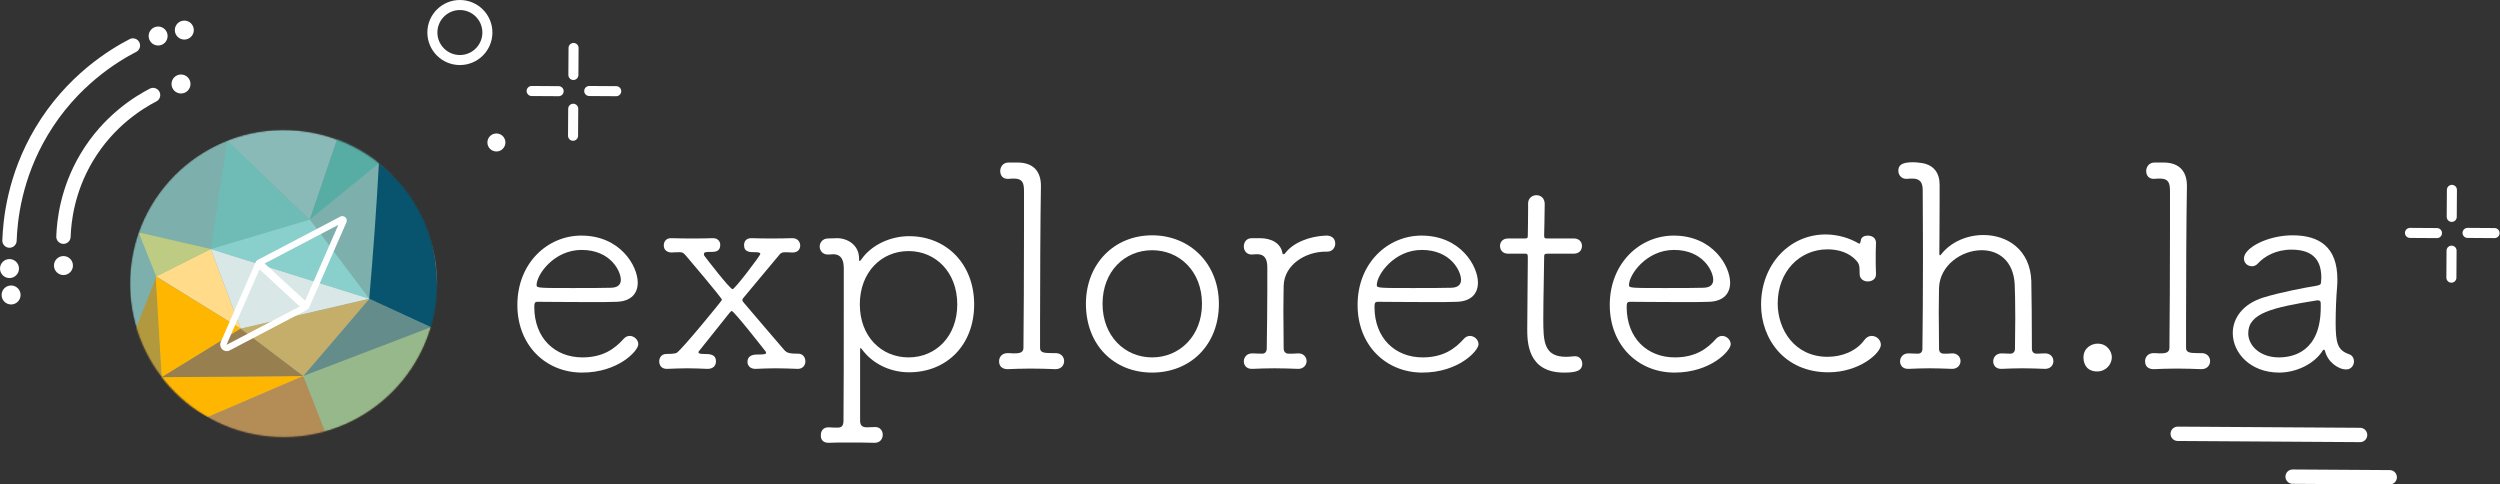 <svg width="1703" height="330" viewBox="0 0 1703 330" fill="none" xmlns="http://www.w3.org/2000/svg">
<rect x="0" y="0" width="1703" height="330" fill="#333333" stroke="none"/>
<g clip-path="url(#clip0)">
<path d="M1483.46 295.504L1607.69 296.297" stroke="white" stroke-width="9.77" stroke-miterlimit="10" stroke-linecap="round" stroke-linejoin="round"/>
<path d="M1561.73 324.692L1627.88 325.114" stroke="white" stroke-width="9.77" stroke-miterlimit="10" stroke-linecap="round" stroke-linejoin="round"/>
<path d="M313.274 40.894C323.623 40.894 332.013 32.505 332.013 22.156C332.013 11.807 323.623 3.417 313.274 3.417C302.925 3.417 294.536 11.807 294.536 22.156C294.536 32.505 302.925 40.894 313.274 40.894Z" stroke="white" stroke-width="6.838" stroke-miterlimit="10"/>
<path d="M362.151 61.993L380.546 62.111" stroke="white" stroke-width="6.844" stroke-miterlimit="10" stroke-linecap="round" stroke-linejoin="round"/>
<path d="M401.378 61.993L419.771 62.111" stroke="white" stroke-width="6.844" stroke-miterlimit="10" stroke-linecap="round" stroke-linejoin="round"/>
<path d="M390.59 51.072L390.706 32.679" stroke="white" stroke-width="6.844" stroke-miterlimit="10" stroke-linecap="round" stroke-linejoin="round"/>
<path d="M390.363 92.477L390.48 74.084" stroke="white" stroke-width="6.844" stroke-miterlimit="10" stroke-linecap="round" stroke-linejoin="round"/>
<path d="M1641.68 158.657L1660.07 158.775" stroke="white" stroke-width="6.844" stroke-miterlimit="10" stroke-linecap="round" stroke-linejoin="round"/>
<path d="M1680.9 158.657L1699.3 158.775" stroke="white" stroke-width="6.844" stroke-miterlimit="10" stroke-linecap="round" stroke-linejoin="round"/>
<path d="M1670.12 147.734L1670.24 129.341" stroke="white" stroke-width="6.844" stroke-miterlimit="10" stroke-linecap="round" stroke-linejoin="round"/>
<path d="M1669.89 189.139L1670.01 170.749" stroke="white" stroke-width="6.844" stroke-miterlimit="10" stroke-linecap="round" stroke-linejoin="round"/>
<path d="M104.275 64.741C95.091 69.504 74.092 81.969 58.978 107.41C45.731 129.715 43.587 150.916 43.223 161.24" stroke="white" stroke-width="9.77" stroke-miterlimit="10" stroke-linecap="round" stroke-linejoin="round"/>
<path d="M90.535 31C77.889 37.555 48.971 54.721 28.162 89.758C9.916 120.472 6.964 149.668 6.464 163.884" stroke="white" stroke-width="9.77" stroke-miterlimit="10" stroke-linecap="round" stroke-linejoin="round"/>
<path d="M129.765 57.214C129.765 60.784 126.871 63.679 123.298 63.679C119.729 63.679 116.834 60.784 116.834 57.214C116.834 53.645 119.729 50.75 123.298 50.75C126.873 50.75 129.765 53.645 129.765 57.214Z" fill="white"/>
<path d="M344.289 97.052C344.289 100.441 341.541 103.191 338.152 103.191C334.76 103.191 332.013 100.441 332.013 97.052C332.013 93.663 334.76 90.915 338.152 90.915C341.541 90.917 344.289 93.665 344.289 97.052Z" fill="white"/>
<path d="M114.18 24.535C114.18 28.105 111.286 31.002 107.716 31.002C104.147 31.002 101.252 28.105 101.252 24.535C101.252 20.965 104.147 18.071 107.716 18.071C111.286 18.068 114.18 20.963 114.18 24.535Z" fill="white"/>
<path d="M132.018 20.497C132.018 24.067 129.124 26.961 125.554 26.961C121.985 26.961 119.09 24.067 119.09 20.497C119.09 16.927 121.985 14.033 125.554 14.033C129.124 14.03 132.018 16.925 132.018 20.497Z" fill="white"/>
<path d="M49.69 180.892C49.69 184.462 46.796 187.362 43.224 187.362C39.654 187.362 36.759 184.464 36.759 180.892C36.759 177.325 39.654 174.428 43.224 174.428C46.796 174.428 49.69 177.322 49.69 180.892Z" fill="white"/>
<path d="M12.928 182.941C12.928 186.511 10.034 189.408 6.464 189.408C2.894 189.408 0 186.514 0 182.941C0 179.369 2.894 176.475 6.464 176.475C10.034 176.475 12.928 179.372 12.928 182.941Z" fill="white"/>
<path d="M14.022 200.934C14.022 204.504 11.128 207.403 7.556 207.403C3.986 207.403 1.091 204.506 1.091 200.934C1.091 197.367 3.986 194.47 7.556 194.47C11.128 194.47 14.022 197.367 14.022 200.934Z" fill="white"/>
<path d="M396.552 253.804C371.758 253.804 352.431 235.259 352.431 207.733C352.431 179.23 372.931 160.489 395.966 160.489C422.712 160.489 434.427 181.376 434.427 192.504C434.427 199.733 430.132 205.192 420.174 205.584C415.686 205.783 409.051 205.783 401.823 205.783C387.183 205.783 370.586 205.584 366.291 205.584C364.341 205.584 363.949 206.362 363.949 209.096C363.949 230.381 378.005 243.456 396.746 243.456C410.998 243.456 418.999 237.403 425.052 230.575C426.225 229.405 427.591 228.816 428.959 228.816C431.888 228.816 434.816 231.352 434.816 234.474C434.816 238.965 421.147 253.804 396.552 253.804ZM396.16 170.249C377.416 170.249 365.514 187.042 365.514 194.26C365.514 196.213 367.267 196.213 389.913 196.213C400.067 196.213 411.001 196.213 416.466 196.019C421.15 195.825 422.909 193.677 422.909 190.554C422.909 184.891 416.076 170.249 396.16 170.249Z" fill="white"/>
<path d="M539.84 172.005C538.28 172.005 536.717 171.814 535.349 171.814C532.616 171.814 531.837 172.201 530.08 174.546C523.828 182.162 514.263 193.289 506.456 202.852C505.87 203.436 505.676 204.022 505.676 204.412C505.676 205.001 506.069 205.388 506.652 206.171C515.634 216.911 526.759 229.596 534.375 238.578C535.741 239.947 536.717 240.928 543.354 240.928C547.063 240.724 548.625 243.652 548.625 246.188C548.625 248.735 546.869 251.268 543.551 251.268H543.158C537.89 251.074 533.009 250.881 528.518 250.881C523.828 250.881 519.343 251.074 514.852 251.268H514.462C510.947 251.268 509.191 248.923 509.191 246.581C509.191 241.506 514.263 241.506 516.022 241.506C520.123 241.506 521.879 241.318 521.879 240.337C521.879 239.949 521.685 239.748 521.489 239.366C520.709 238.384 500.016 211.834 498.453 211.834C498.063 211.834 497.671 212.418 496.891 213.197C491.816 219.444 482.641 231.158 476.001 239.363C475.805 239.551 475.805 239.745 475.805 240.14C476.001 240.928 477.561 241.116 479.513 241.116C483.614 241.116 487.71 241.315 487.71 246.188C487.71 248.735 486.145 251.268 482.049 251.268H481.659C476.972 251.074 472.678 250.881 468.386 250.881C464.088 250.881 459.597 251.074 454.528 251.268C450.422 251.462 449.061 248.538 449.061 246.188C449.061 243.652 450.621 241.116 453.942 241.116H454.133C459.406 241.116 460.576 240.533 460.969 240.334C464.287 238.382 491.814 204.805 491.814 204.221C491.814 203.046 467.606 174.543 467.409 174.352C466.043 172.785 465.263 171.811 463.308 171.811C460.186 171.811 460.38 171.811 457.454 172.002C457.062 172.002 452.181 172.002 452.181 167.129C452.181 164.585 453.746 162.246 457.059 162.246H457.451C462.523 162.439 467.211 162.439 471.701 162.439C476.386 162.439 480.877 162.439 485.365 162.246H485.76C489.076 162.246 490.639 164.588 490.639 166.739C490.639 171.612 486.928 171.612 483.808 171.612C481.463 171.612 479.511 171.612 479.511 172.984C479.511 173.371 479.511 173.957 479.898 174.35C481.46 176.49 497.275 196.995 499.032 196.995C500.597 196.995 517.969 173.954 517.969 172.981C517.775 172 516.603 171.808 514.65 171.808C510.746 171.808 506.841 171.808 506.841 166.925C506.841 164.583 508.207 162.243 511.724 162.243H512.112C516.799 162.437 521.091 162.437 525.385 162.437C529.874 162.437 534.561 162.437 539.638 162.243H539.832C543.346 162.243 545.105 164.782 545.105 167.318C545.105 169.66 543.543 172 540.028 172H539.84V172.005Z" fill="white"/>
<path d="M595.667 301.636C590.394 301.437 583.561 301.437 577.117 301.437C572.626 301.437 568.138 301.437 564.626 301.636C563.459 301.636 558.963 301.636 559.159 296.36C559.159 293.63 560.721 291.094 564.236 291.094H564.626C567.162 291.283 567.748 291.283 570.873 291.283C573.605 291.283 574.584 289.529 574.584 286.596C574.775 267.075 574.775 236.819 574.775 211.054V182.745C574.775 177.084 573.022 173.376 567.945 173.18C566.191 173.18 566.578 173.376 564.037 173.376H563.844C560.329 173.376 558.374 170.641 558.374 167.901C558.374 165.37 560.329 162.442 564.037 162.442C566.578 162.442 568.528 162.248 570.48 162.248C577.9 162.442 584.537 167.132 585.12 174.742C585.319 176.304 585.12 177.862 585.513 177.862C585.9 177.862 586.29 177.275 587.073 176.302C593.513 167.129 606.201 160.877 619.281 160.877C644.661 160.877 663.599 179.809 663.599 207.343C663.599 235.257 644.664 253.608 619.281 253.608C607.766 253.608 596.052 248.92 588.245 239.363C587.073 237.994 586.486 237.018 586.29 237.018C585.9 237.018 585.9 237.994 585.9 240.14V286.598C585.9 289.145 586.879 291.097 590.391 291.097C593.513 291.097 593.126 290.898 596.052 290.898H596.246C599.567 290.898 601.323 293.434 601.323 296.169C601.323 298.904 599.564 301.639 595.853 301.639H595.667V301.636ZM652.086 207.345C652.086 185.48 637.441 171.031 618.899 171.031C600.354 171.031 585.709 185.48 585.709 207.345C585.709 229.209 600.354 243.458 618.899 243.458C637.441 243.458 652.086 229.209 652.086 207.345Z" fill="white"/>
<path d="M718.842 251.462C713.569 251.268 707.717 251.074 702.247 251.074C696.783 251.074 691.313 251.268 686.626 251.462C685.846 251.462 680.578 251.661 680.578 245.992C680.578 243.263 682.528 240.533 686.433 240.533H686.624C688.189 240.533 689.358 240.721 690.335 240.721C693.459 240.721 697.168 240.721 697.168 237.016C697.361 219.837 697.555 183.912 697.555 156.19V130.226C697.555 124.371 696.385 121.835 691.117 121.642C689.356 121.642 689.356 121.642 686.817 121.835H686.43C682.915 121.835 681.358 119.294 681.358 116.559C681.358 113.634 683.308 110.708 687.016 110.708H693.069C704.98 110.708 709.078 117.928 709.078 126.515V127.106C708.691 148.189 708.489 192.311 708.489 220.617V237.016C708.489 240.138 711.033 240.533 716.495 240.533H718.84H719.033C722.935 240.533 724.888 243.263 724.888 245.992C724.888 248.732 722.935 251.462 719.033 251.462H718.842V251.462Z" fill="white"/>
<path d="M739.732 206.953C739.732 179.817 758.86 160.296 784.829 160.296C810.791 160.296 830.311 179.817 830.311 206.953C830.311 235.066 810.791 253.799 784.829 253.799C758.857 253.799 739.732 235.066 739.732 206.953ZM818.791 206.953C818.791 184.891 803.57 170.448 784.829 170.448C766.086 170.448 751.053 184.894 751.053 206.953C751.053 228.819 766.086 243.459 784.829 243.459C803.567 243.459 818.791 228.819 818.791 206.953Z" fill="white"/>
<path d="M884.189 251.268C879.115 251.074 873.449 250.875 868.186 250.875C862.904 250.875 857.641 251.074 853.148 251.268C848.66 251.462 847.296 248.339 847.296 246.193C847.296 243.459 849.243 240.724 852.954 240.724H853.148C855.684 240.724 856.66 240.923 859.787 240.923C861.74 240.923 862.904 239.554 862.904 237.405C863.103 222.373 863.297 210.468 863.297 197.382V182.161C863.297 176.888 861.737 173.376 856.856 173.177C855.103 173.177 855.291 173.177 852.753 173.373H852.564C849.047 173.373 847.294 170.638 847.294 167.904C847.294 164.978 849.047 162.245 852.753 162.245H858.222C866.032 162.245 872.478 165.564 873.65 172.591C873.65 173.177 874.037 173.177 874.234 173.177C874.621 173.177 875.016 172.986 875.404 172.591C880.674 165.37 892.001 160.877 903.124 160.489C906.84 160.293 909.569 162.245 909.569 165.954C909.569 168.686 907.617 171.424 904.105 171.424H903.911H902.93C889.463 171.424 874.817 180.204 874.433 194.653C874.433 198.364 874.234 204.412 874.234 211.829C874.234 219.256 874.433 228.036 874.433 237.405C874.433 239.363 875.597 240.923 877.751 240.923C880.674 240.923 881.452 240.923 884.192 240.724C887.51 240.535 890.049 242.87 890.049 245.994C890.049 248.541 888.096 251.27 884.385 251.27H884.189V251.268Z" fill="white"/>
<path d="M968.906 253.804C944.115 253.804 924.785 235.259 924.785 207.733C924.785 179.23 945.287 160.489 968.325 160.489C995.069 160.489 1006.78 181.376 1006.78 192.504C1006.78 199.733 1002.48 205.192 992.539 205.584C988.04 205.783 981.406 205.783 974.177 205.783C959.537 205.783 942.94 205.584 938.653 205.584C936.701 205.584 936.308 206.362 936.308 209.096C936.308 230.381 950.365 243.456 969.108 243.456C983.353 243.456 991.358 237.403 997.409 230.575C998.584 229.405 999.95 228.816 1001.31 228.816C1004.25 228.816 1007.17 231.352 1007.17 234.474C1007.17 238.965 993.507 253.804 968.906 253.804ZM968.517 170.249C949.773 170.249 937.868 187.042 937.868 194.26C937.868 196.213 939.621 196.213 962.27 196.213C972.416 196.213 983.35 196.213 988.82 196.019C993.507 195.825 995.26 193.677 995.26 190.554C995.26 184.891 988.427 170.249 968.517 170.249Z" fill="white"/>
<path d="M1055 172.787C1051.87 172.787 1051.87 173.18 1051.87 175.519C1051.87 182.939 1051.29 203.048 1051.29 217.497C1051.29 232.718 1051.68 243.066 1066.9 243.066C1068.66 243.066 1070.41 242.872 1072.37 242.679H1073.15C1076.08 242.679 1077.84 245.225 1077.84 247.759C1077.84 252.833 1073.15 253.807 1065.35 253.807C1040.36 253.807 1040.36 232.527 1040.36 223.935C1040.36 211.449 1040.74 187.629 1040.74 178.063V174.938C1040.74 172.991 1040.16 172.792 1038.79 172.792H1027.27C1023.57 172.792 1021.81 170.254 1021.81 167.527C1021.81 164.983 1023.57 162.447 1027.27 162.447H1038.6C1040.36 162.447 1040.74 162.253 1040.74 160.497C1040.74 159.715 1040.94 150.343 1040.94 143.51V138.828V138.627C1040.94 134.913 1043.87 132.966 1046.59 132.966C1049.53 132.966 1052.26 134.913 1052.26 139.014C1052.26 144.677 1051.87 160.296 1051.87 160.296C1051.87 162.442 1052.26 162.442 1054.8 162.442H1072.18C1075.88 162.442 1077.64 164.98 1077.64 167.522C1077.64 170.249 1075.88 172.787 1072.18 172.787H1055Z" fill="white"/>
<path d="M1140.7 253.804C1115.9 253.804 1096.57 235.259 1096.57 207.733C1096.57 179.23 1117.08 160.489 1140.11 160.489C1166.85 160.489 1178.57 181.376 1178.57 192.504C1178.57 199.733 1174.27 205.192 1164.31 205.584C1159.83 205.783 1153.19 205.783 1145.97 205.783C1131.33 205.783 1114.73 205.584 1110.44 205.584C1108.49 205.584 1108.09 206.362 1108.09 209.096C1108.09 230.381 1122.15 243.456 1140.88 243.456C1155.14 243.456 1163.15 237.403 1169.19 230.575C1170.37 229.405 1171.73 228.816 1173.1 228.816C1176.03 228.816 1178.96 231.352 1178.96 234.474C1178.96 238.965 1165.29 253.804 1140.7 253.804ZM1140.31 170.249C1121.57 170.249 1109.65 187.042 1109.65 194.26C1109.65 196.213 1111.41 196.213 1134.06 196.213C1144.21 196.213 1155.14 196.213 1160.61 196.019C1165.29 195.825 1167.05 193.677 1167.05 190.554C1167.05 184.891 1160.22 170.249 1140.31 170.249Z" fill="white"/>
<path d="M1245.52 253.61C1215.46 253.61 1199.64 230.771 1199.64 207.539C1199.64 180.207 1218.97 159.71 1243.57 159.71C1251.97 159.71 1259.97 162.248 1265.63 165.564C1266.01 165.763 1266.21 165.954 1266.6 165.954C1267.19 165.954 1267.38 164.784 1267.59 163.805C1267.77 161.461 1270.12 160.49 1272.27 160.49C1275.2 160.49 1277.93 162.049 1277.93 165.368V165.76C1277.73 169.856 1277.73 172.785 1277.73 175.909C1277.73 178.835 1277.73 181.963 1277.93 186.446V186.833C1277.93 190.159 1275.2 191.719 1272.27 191.719C1269.72 191.719 1266.99 190.159 1266.8 187.037C1266.6 182.934 1267.18 180.589 1264.85 177.857C1259.97 172.196 1252.55 169.854 1244.94 169.854C1225.8 169.854 1210.97 185.082 1210.97 206.752C1210.97 224.514 1222.48 243.058 1244.94 243.058C1254.89 243.058 1264.46 239.159 1269.92 231.737C1271.49 229.591 1273.25 228.814 1275 228.814C1278.32 228.814 1281.25 231.548 1281.25 234.862C1281.25 240.53 1266.6 253.61 1245.52 253.61Z" fill="white"/>
<path d="M1392.91 251.268C1387.83 251.074 1382.75 250.875 1377.68 250.875C1372.8 250.875 1368.12 251.074 1363.62 251.268C1359.13 251.462 1357.77 248.339 1357.77 246.193C1357.77 243.459 1359.72 240.724 1363.43 240.724H1363.62C1366.16 240.724 1366.36 240.923 1369.48 240.923C1371.43 240.923 1372.6 239.554 1372.6 237.604C1372.6 231.158 1372.8 223.742 1372.8 216.513C1372.8 206.362 1372.6 197.191 1372.41 193.48C1371.43 177.275 1361.08 170.442 1349.96 170.442C1336.29 170.442 1321.46 180.594 1320.87 196.014C1320.87 199.73 1320.68 205.582 1320.68 212.606C1320.68 219.834 1320.87 228.421 1320.87 237.602C1320.87 239.549 1321.85 240.92 1324.2 240.92C1327.11 240.92 1326.92 240.92 1329.66 240.721C1332.97 240.533 1335.51 242.867 1335.51 245.992C1335.51 248.538 1333.56 251.268 1329.85 251.268H1329.66C1324.58 251.074 1319.31 250.875 1314.43 250.875C1309.55 250.875 1304.67 251.074 1300.18 251.268C1295.69 251.462 1294.33 248.339 1294.33 246.193C1294.33 243.459 1296.27 240.724 1299.98 240.724H1300.18C1302.72 240.724 1303.3 240.923 1306.43 240.923C1308.38 240.923 1309.55 239.753 1309.55 237.604C1309.75 221.789 1309.94 197.194 1309.94 173.763C1309.94 157.168 1309.75 141.353 1309.75 129.642C1309.75 124.567 1308.18 121.835 1303.11 121.642C1301.36 121.642 1301.36 121.642 1298.81 121.833H1298.62C1295.11 121.833 1293.15 119.095 1293.15 116.366C1293.15 113.047 1294.72 110.511 1303.11 110.511C1304.67 110.511 1306.43 110.707 1307.98 110.899C1317.16 111.875 1321.26 117.732 1321.26 125.735V136.865C1321.26 152.677 1321.07 170.246 1321.07 172.983C1321.07 173.564 1321.26 173.957 1321.46 173.957C1321.65 173.957 1321.85 173.763 1322.24 173.371C1329.07 164.585 1340.2 160.094 1351.13 160.094C1367.34 160.094 1382.95 170.052 1383.73 191.334C1383.93 199.534 1384.13 221.983 1384.13 237.405C1384.13 239.551 1385.1 240.923 1387.44 240.923C1390.37 240.923 1390.18 240.724 1392.91 240.724H1393.1C1396.81 240.724 1398.77 243.265 1398.77 245.995C1398.77 248.735 1396.81 251.271 1393.1 251.271H1392.91V251.268Z" fill="white"/>
<path d="M1428.63 253.027C1421.99 253.027 1419.26 248.538 1419.26 243.459C1419.26 237.018 1424.72 234.089 1428.82 234.089C1435.85 234.089 1438.58 239.941 1438.58 243.265C1438.58 248.339 1434.48 253.027 1428.63 253.027Z" fill="white"/>
<path d="M1499.49 251.462C1494.22 251.268 1488.35 251.074 1482.89 251.074C1477.42 251.074 1471.96 251.268 1467.27 251.462C1466.5 251.462 1461.23 251.661 1461.23 245.992C1461.23 243.263 1463.17 240.533 1467.08 240.533H1467.27C1468.83 240.533 1470.01 240.721 1470.98 240.721C1474.1 240.721 1477.81 240.721 1477.81 237.016C1478.01 219.837 1478.2 183.912 1478.2 156.19V130.226C1478.2 124.371 1477.03 121.835 1471.76 121.642C1470 121.642 1470 121.642 1467.46 121.835H1467.07C1463.56 121.835 1461.99 119.294 1461.99 116.559C1461.99 113.634 1463.95 110.708 1467.66 110.708H1473.72C1485.63 110.708 1489.73 117.928 1489.73 126.515V127.106C1489.33 148.189 1489.14 192.311 1489.14 220.617V237.016C1489.14 240.138 1491.68 240.533 1497.14 240.533H1499.48H1499.68C1503.58 240.533 1505.53 243.263 1505.53 245.992C1505.53 248.732 1503.58 251.462 1499.68 251.462H1499.49V251.462Z" fill="white"/>
<path d="M1583.82 239.164C1583.63 238.575 1583.43 238.188 1583.04 238.188C1582.85 238.188 1582.45 238.381 1582.25 238.771C1576.4 248.146 1563.91 253.804 1552.58 253.804C1532.87 253.804 1520.96 240.336 1520.96 226.866C1520.96 217.105 1527.4 207.147 1541.85 202.658C1553.95 198.953 1569.76 196.019 1577.96 194.653C1580.3 194.26 1581.09 193.677 1581.09 192.31C1581.09 191.334 1581.28 190.164 1581.28 189.188C1581.28 178.45 1576.79 170.052 1560.97 170.052C1550.43 170.052 1542.62 174.543 1538.13 179.421C1536.96 180.787 1535.4 181.376 1534.04 181.376C1531.11 181.376 1528.57 179.23 1528.57 176.103C1528.57 168.684 1544.97 160.291 1561.75 160.291C1579.91 160.291 1592.21 168.296 1592.21 190.162C1592.21 191.915 1592.21 193.674 1592.02 195.626C1591.43 202.062 1591.04 212.213 1591.04 219.641C1591.04 233.891 1592.4 238.572 1600.22 241.313C1602.56 242.09 1603.53 244.236 1603.53 246.183C1603.53 248.918 1601.58 251.658 1598.27 251.658C1592.61 251.663 1585.58 246.387 1583.82 239.164ZM1580.89 209.293V206.757C1580.89 205.192 1580.31 204.605 1578.94 204.605H1578.35C1547.71 209.492 1531.5 213.391 1531.5 227.055C1531.5 235.259 1539.31 243.459 1552.39 243.459C1562.35 243.459 1580.89 239.363 1580.89 209.293Z" fill="white"/>
<mask id="mask0" mask-type="alpha" maskUnits="userSpaceOnUse" x="88" y="88" width="210" height="210">
<path d="M297.711 197.549C295.293 255.285 246.529 300.131 188.792 297.71C131.056 295.295 86.212 246.528 88.63 188.791C91.05 131.058 139.814 86.212 197.552 88.63C255.287 91.049 300.132 139.814 297.711 197.549Z" fill="#606060"/>
</mask>
<g mask="url(#mask0)">
<path d="M297.711 197.549C295.293 255.285 246.529 300.131 188.792 297.71C131.056 295.295 86.212 246.528 88.63 188.791C91.05 131.058 139.814 86.212 197.552 88.63C255.287 91.049 300.132 139.814 297.711 197.549Z" fill="#606060"/>
<path opacity="0.6" d="M297.66 197.582C295.239 255.315 246.477 300.162 188.741 297.741C131.005 295.326 86.159 246.558 88.578 188.825C90.997 131.089 139.762 86.245 197.497 88.661C255.235 91.08 300.074 139.846 297.66 197.582Z" fill="#91E5DF"/>
<path opacity="0.71" d="M163.942 223.889L143.587 169.668L251.526 203.495L163.942 223.889Z" fill="white"/>
<path opacity="0.6" d="M143.585 169.668L211.037 149.534L251.524 203.495L143.585 169.668Z" fill="#91E5DF"/>
<path d="M106.445 188.34L143.587 169.67L163.942 223.889L106.445 188.34Z" fill="#FFDB8A"/>
<path opacity="0.6" d="M94.447 158.31L143.587 169.668L106.445 188.34L94.447 158.31Z" fill="#EAE068"/>
<path opacity="0.71" d="M88.013 235.653L106.437 188.522L110.143 256.945L88.013 235.653Z" fill="#C99012"/>
<path d="M110.143 256.945L106.066 188.298L163.942 223.889L110.143 256.945Z" fill="#FFB600"/>
<path d="M141.274 284.158L92.373 257.095L206.568 256.143L141.274 284.158Z" fill="#FFB600"/>
<path opacity="0.6" d="M163.942 223.889L110.143 256.945L206.568 256.143L163.942 223.889Z" fill="#AA5F13"/>
<path opacity="0.2" d="M206.568 256.143L251.526 203.495L293.466 222.919L206.568 256.143Z" fill="black"/>
<path opacity="0.63" d="M251.613 203.608L206.568 256.143L163.942 223.884L251.613 203.608Z" fill="#EFAD45"/>
<path d="M251.526 203.495C252.894 187.885 254.135 172.266 255.247 156.64C256.324 141.504 257.286 126.357 258.12 111.205C283.481 131.49 291.554 149.006 295.591 172.16C299.11 192.32 298.415 216.125 293.468 222.831C279.49 216.385 265.508 209.941 251.526 203.495Z" fill="#08546E"/>
<path opacity="0.2" d="M206.568 256.143L294.571 222.497L247.572 360.58L206.568 256.143Z" fill="#FFDF00"/>
<path opacity="0.18" d="M154.817 95.808L244.468 51.19L211.001 149.534L154.817 95.808Z" fill="#C9F2EF"/>
<path opacity="0.3" d="M154.817 95.808L210.692 149.693L143.585 169.668L154.817 95.808Z" fill="#4CD8CA"/>
<path d="M234.77 79.682L258.12 111.205L211.034 149.534L234.77 79.682Z" fill="#57ADA3"/>
<path opacity="0.6" d="M245.69 355.787L141.36 284.158L206.568 256.143L245.69 355.787Z" fill="#D8761D"/>
<path d="M154.451 239.184C152.953 239.184 151.56 238.418 150.73 237.148C149.911 235.899 149.783 234.327 150.388 232.949L173.99 179.012C174.461 177.934 175.527 177.232 176.709 177.232C177.454 177.232 178.169 177.513 178.717 178.019L209.292 206.21C210.05 206.909 210.42 207.935 210.287 208.953C210.152 209.976 209.526 210.871 208.616 211.348L156.52 238.664C155.866 239.009 155.169 239.184 154.451 239.184ZM177.196 182.542L154.374 234.698C154.366 234.774 154.42 234.825 154.45 234.83L205.11 208.277L177.196 182.542Z" fill="white"/>
<path d="M207.907 211.081C207.143 211.081 206.416 210.799 205.856 210.28L175.058 181.887C174.337 181.221 173.98 180.237 174.109 179.263C174.239 178.287 174.835 177.433 175.707 176.978L231.792 147.573C232.229 147.345 232.714 147.222 233.202 147.222C234.224 147.222 235.171 147.739 235.735 148.605C236.295 149.457 236.384 150.527 235.972 151.47L210.682 209.268C210.198 210.372 209.109 211.081 207.907 211.081ZM179.392 179.962L207.438 205.821L230.474 153.178L179.392 179.962Z" fill="white"/>
</g>
</g>
<defs>
<clipPath id="clip0">
<rect width="1702.72" height="330" fill="white"/>
</clipPath>
</defs>
</svg>
